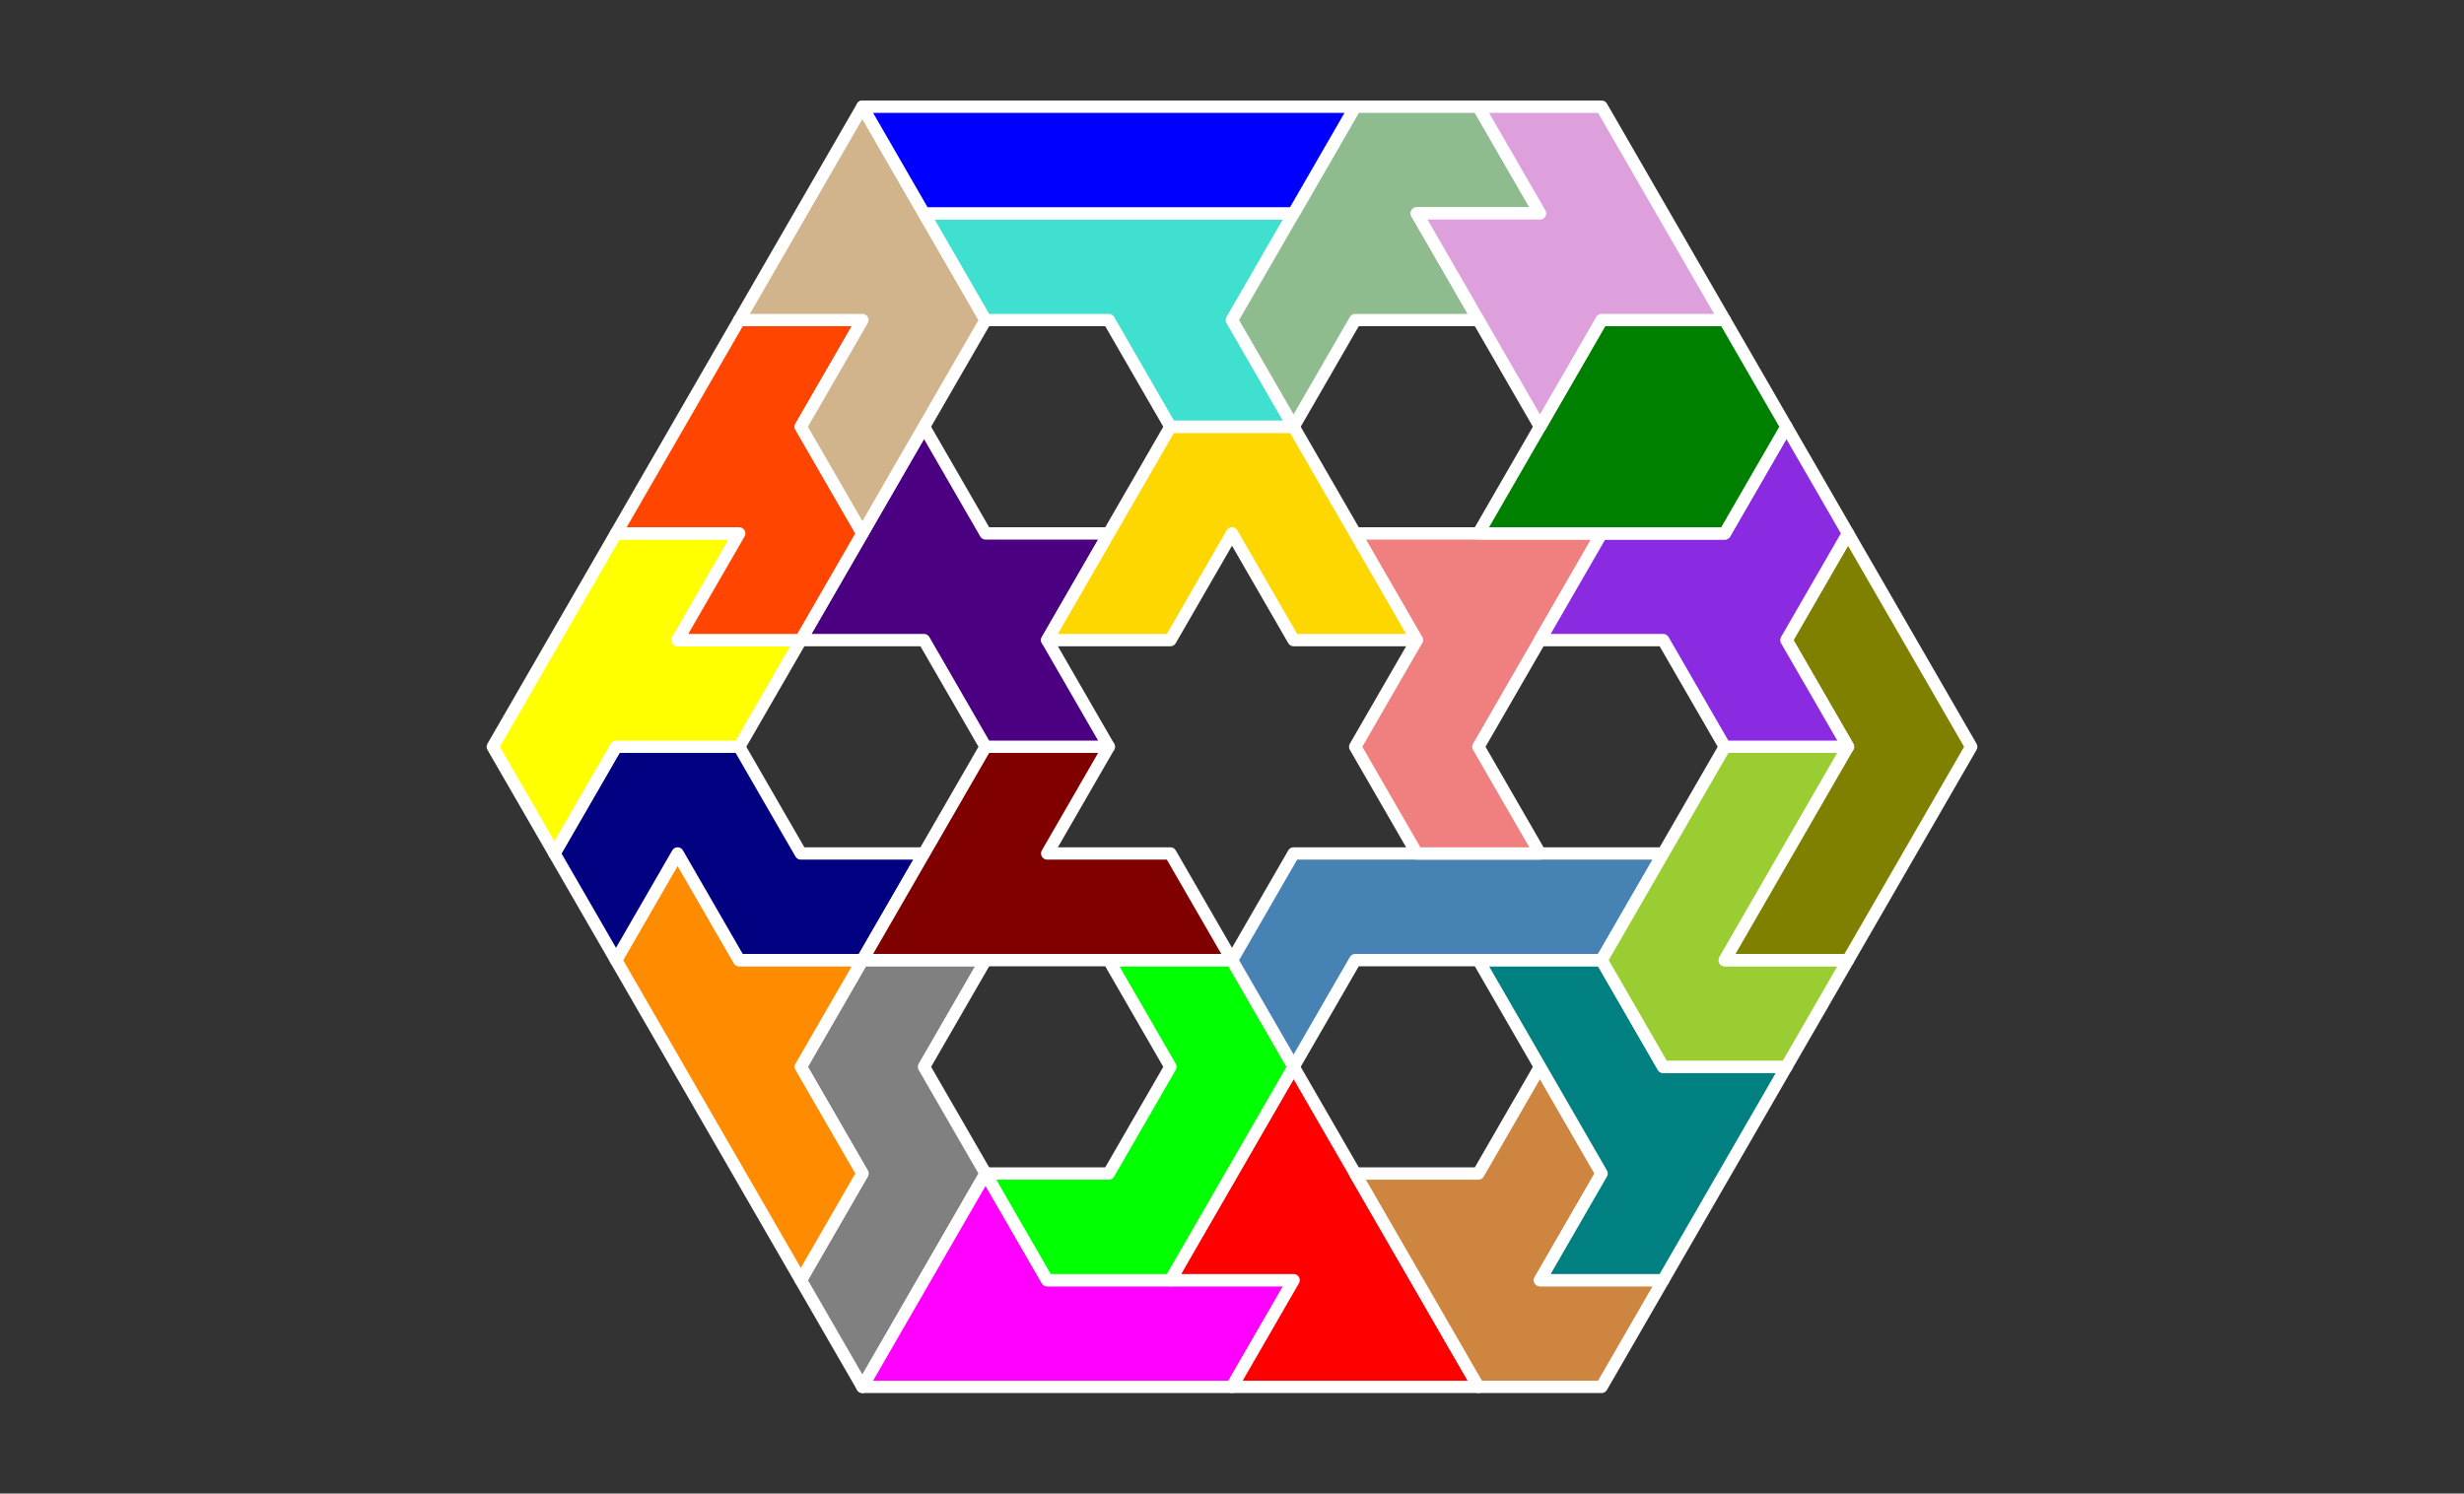 <?xml version="1.0" standalone="no"?>
<!-- Created by Polyform Puzzler (http://puzzler.sourceforge.net/) -->
<svg width="200.000" height="121.244"
     viewBox="0 0 200.000 121.244"
     xmlns="http://www.w3.org/2000/svg"
     xmlns:xlink="http://www.w3.org/1999/xlink">
<rect x="0" y="0" width="200.000" height="121.244" fill="#333333" stroke="none"/>
<g>
<polygon fill="gray" stroke="white"
         stroke-width="1" stroke-linejoin="round"
         points="65.000,103.923 70.000,112.583 80.000,95.263 75.000,86.603 80.000,77.942 70.000,77.942 65.000,86.603 70.000,95.263">
<desc>N7</desc>
</polygon>
<polygon fill="magenta" stroke="white"
         stroke-width="1" stroke-linejoin="round"
         points="70.000,112.583 100.000,112.583 105.000,103.923 85.000,103.923 80.000,95.263">
<desc>P7</desc>
</polygon>
<polygon fill="red" stroke="white"
         stroke-width="1" stroke-linejoin="round"
         points="100.000,112.583 120.000,112.583 105.000,86.603 95.000,103.923 105.000,103.923">
<desc>M7</desc>
</polygon>
<polygon fill="peru" stroke="white"
         stroke-width="1" stroke-linejoin="round"
         points="115.000,103.923 120.000,112.583 130.000,112.583 135.000,103.923 125.000,103.923 130.000,95.263 125.000,86.603 120.000,95.263 110.000,95.263">
<desc>A7</desc>
</polygon>
<polygon fill="darkorange" stroke="white"
         stroke-width="1" stroke-linejoin="round"
         points="60.000,95.263 65.000,103.923 70.000,95.263 65.000,86.603 70.000,77.942 60.000,77.942 55.000,69.282 50.000,77.942">
<desc>E7</desc>
</polygon>
<polygon fill="lime" stroke="white"
         stroke-width="1" stroke-linejoin="round"
         points="80.000,95.263 85.000,103.923 95.000,103.923 105.000,86.603 100.000,77.942 90.000,77.942 95.000,86.603 90.000,95.263">
<desc>C7</desc>
</polygon>
<polygon fill="teal" stroke="white"
         stroke-width="1" stroke-linejoin="round"
         points="125.000,103.923 135.000,103.923 145.000,86.603 135.000,86.603 130.000,77.942 120.000,77.942 130.000,95.263">
<desc>T7</desc>
</polygon>
<polygon fill="steelblue" stroke="white"
         stroke-width="1" stroke-linejoin="round"
         points="100.000,77.942 105.000,86.603 110.000,77.942 130.000,77.942 135.000,69.282 105.000,69.282">
<desc>L7</desc>
</polygon>
<polygon fill="yellowgreen" stroke="white"
         stroke-width="1" stroke-linejoin="round"
         points="130.000,77.942 135.000,86.603 145.000,86.603 150.000,77.942 140.000,77.942 150.000,60.622 140.000,60.622">
<desc>J7</desc>
</polygon>
<polygon fill="navy" stroke="white"
         stroke-width="1" stroke-linejoin="round"
         points="45.000,69.282 50.000,77.942 55.000,69.282 60.000,77.942 70.000,77.942 75.000,69.282 65.000,69.282 60.000,60.622 50.000,60.622">
<desc>S7</desc>
</polygon>
<polygon fill="maroon" stroke="white"
         stroke-width="1" stroke-linejoin="round"
         points="70.000,77.942 100.000,77.942 95.000,69.282 85.000,69.282 90.000,60.622 80.000,60.622">
<desc>G7</desc>
</polygon>
<polygon fill="olive" stroke="white"
         stroke-width="1" stroke-linejoin="round"
         points="140.000,77.942 150.000,77.942 160.000,60.622 150.000,43.301 145.000,51.962 150.000,60.622">
<desc>R7</desc>
</polygon>
<polygon fill="yellow" stroke="white"
         stroke-width="1" stroke-linejoin="round"
         points="40.000,60.622 45.000,69.282 50.000,60.622 60.000,60.622 65.000,51.962 55.000,51.962 60.000,43.301 50.000,43.301">
<desc>Y7</desc>
</polygon>
<polygon fill="lightcoral" stroke="white"
         stroke-width="1" stroke-linejoin="round"
         points="110.000,60.622 115.000,69.282 125.000,69.282 120.000,60.622 130.000,43.301 110.000,43.301 115.000,51.962">
<desc>Q7</desc>
</polygon>
<polygon fill="indigo" stroke="white"
         stroke-width="1" stroke-linejoin="round"
         points="75.000,51.962 80.000,60.622 90.000,60.622 85.000,51.962 90.000,43.301 80.000,43.301 75.000,34.641 65.000,51.962">
<desc>X7</desc>
</polygon>
<polygon fill="blueviolet" stroke="white"
         stroke-width="1" stroke-linejoin="round"
         points="135.000,51.962 140.000,60.622 150.000,60.622 145.000,51.962 150.000,43.301 145.000,34.641 140.000,43.301 130.000,43.301 125.000,51.962">
<desc>W7</desc>
</polygon>
<polygon fill="orangered" stroke="white"
         stroke-width="1" stroke-linejoin="round"
         points="55.000,51.962 65.000,51.962 70.000,43.301 65.000,34.641 70.000,25.981 60.000,25.981 50.000,43.301 60.000,43.301">
<desc>Z7</desc>
</polygon>
<polygon fill="gold" stroke="white"
         stroke-width="1" stroke-linejoin="round"
         points="85.000,51.962 95.000,51.962 100.000,43.301 105.000,51.962 115.000,51.962 105.000,34.641 95.000,34.641">
<desc>V7</desc>
</polygon>
<polygon fill="tan" stroke="white"
         stroke-width="1" stroke-linejoin="round"
         points="65.000,34.641 70.000,43.301 80.000,25.981 70.000,8.660 60.000,25.981 70.000,25.981">
<desc>U7</desc>
</polygon>
<polygon fill="green" stroke="white"
         stroke-width="1" stroke-linejoin="round"
         points="120.000,43.301 140.000,43.301 145.000,34.641 140.000,25.981 130.000,25.981">
<desc>D7</desc>
</polygon>
<polygon fill="turquoise" stroke="white"
         stroke-width="1" stroke-linejoin="round"
         points="90.000,25.981 95.000,34.641 105.000,34.641 100.000,25.981 105.000,17.321 75.000,17.321 80.000,25.981">
<desc>H7</desc>
</polygon>
<polygon fill="darkseagreen" stroke="white"
         stroke-width="1" stroke-linejoin="round"
         points="100.000,25.981 105.000,34.641 110.000,25.981 120.000,25.981 115.000,17.321 125.000,17.321 120.000,8.660 110.000,8.660">
<desc>F7</desc>
</polygon>
<polygon fill="plum" stroke="white"
         stroke-width="1" stroke-linejoin="round"
         points="120.000,25.981 125.000,34.641 130.000,25.981 140.000,25.981 130.000,8.660 120.000,8.660 125.000,17.321 115.000,17.321">
<desc>B7</desc>
</polygon>
<polygon fill="blue" stroke="white"
         stroke-width="1" stroke-linejoin="round"
         points="70.000,8.660 75.000,17.321 105.000,17.321 110.000,8.660">
<desc>I7</desc>
</polygon>
</g>
</svg>
